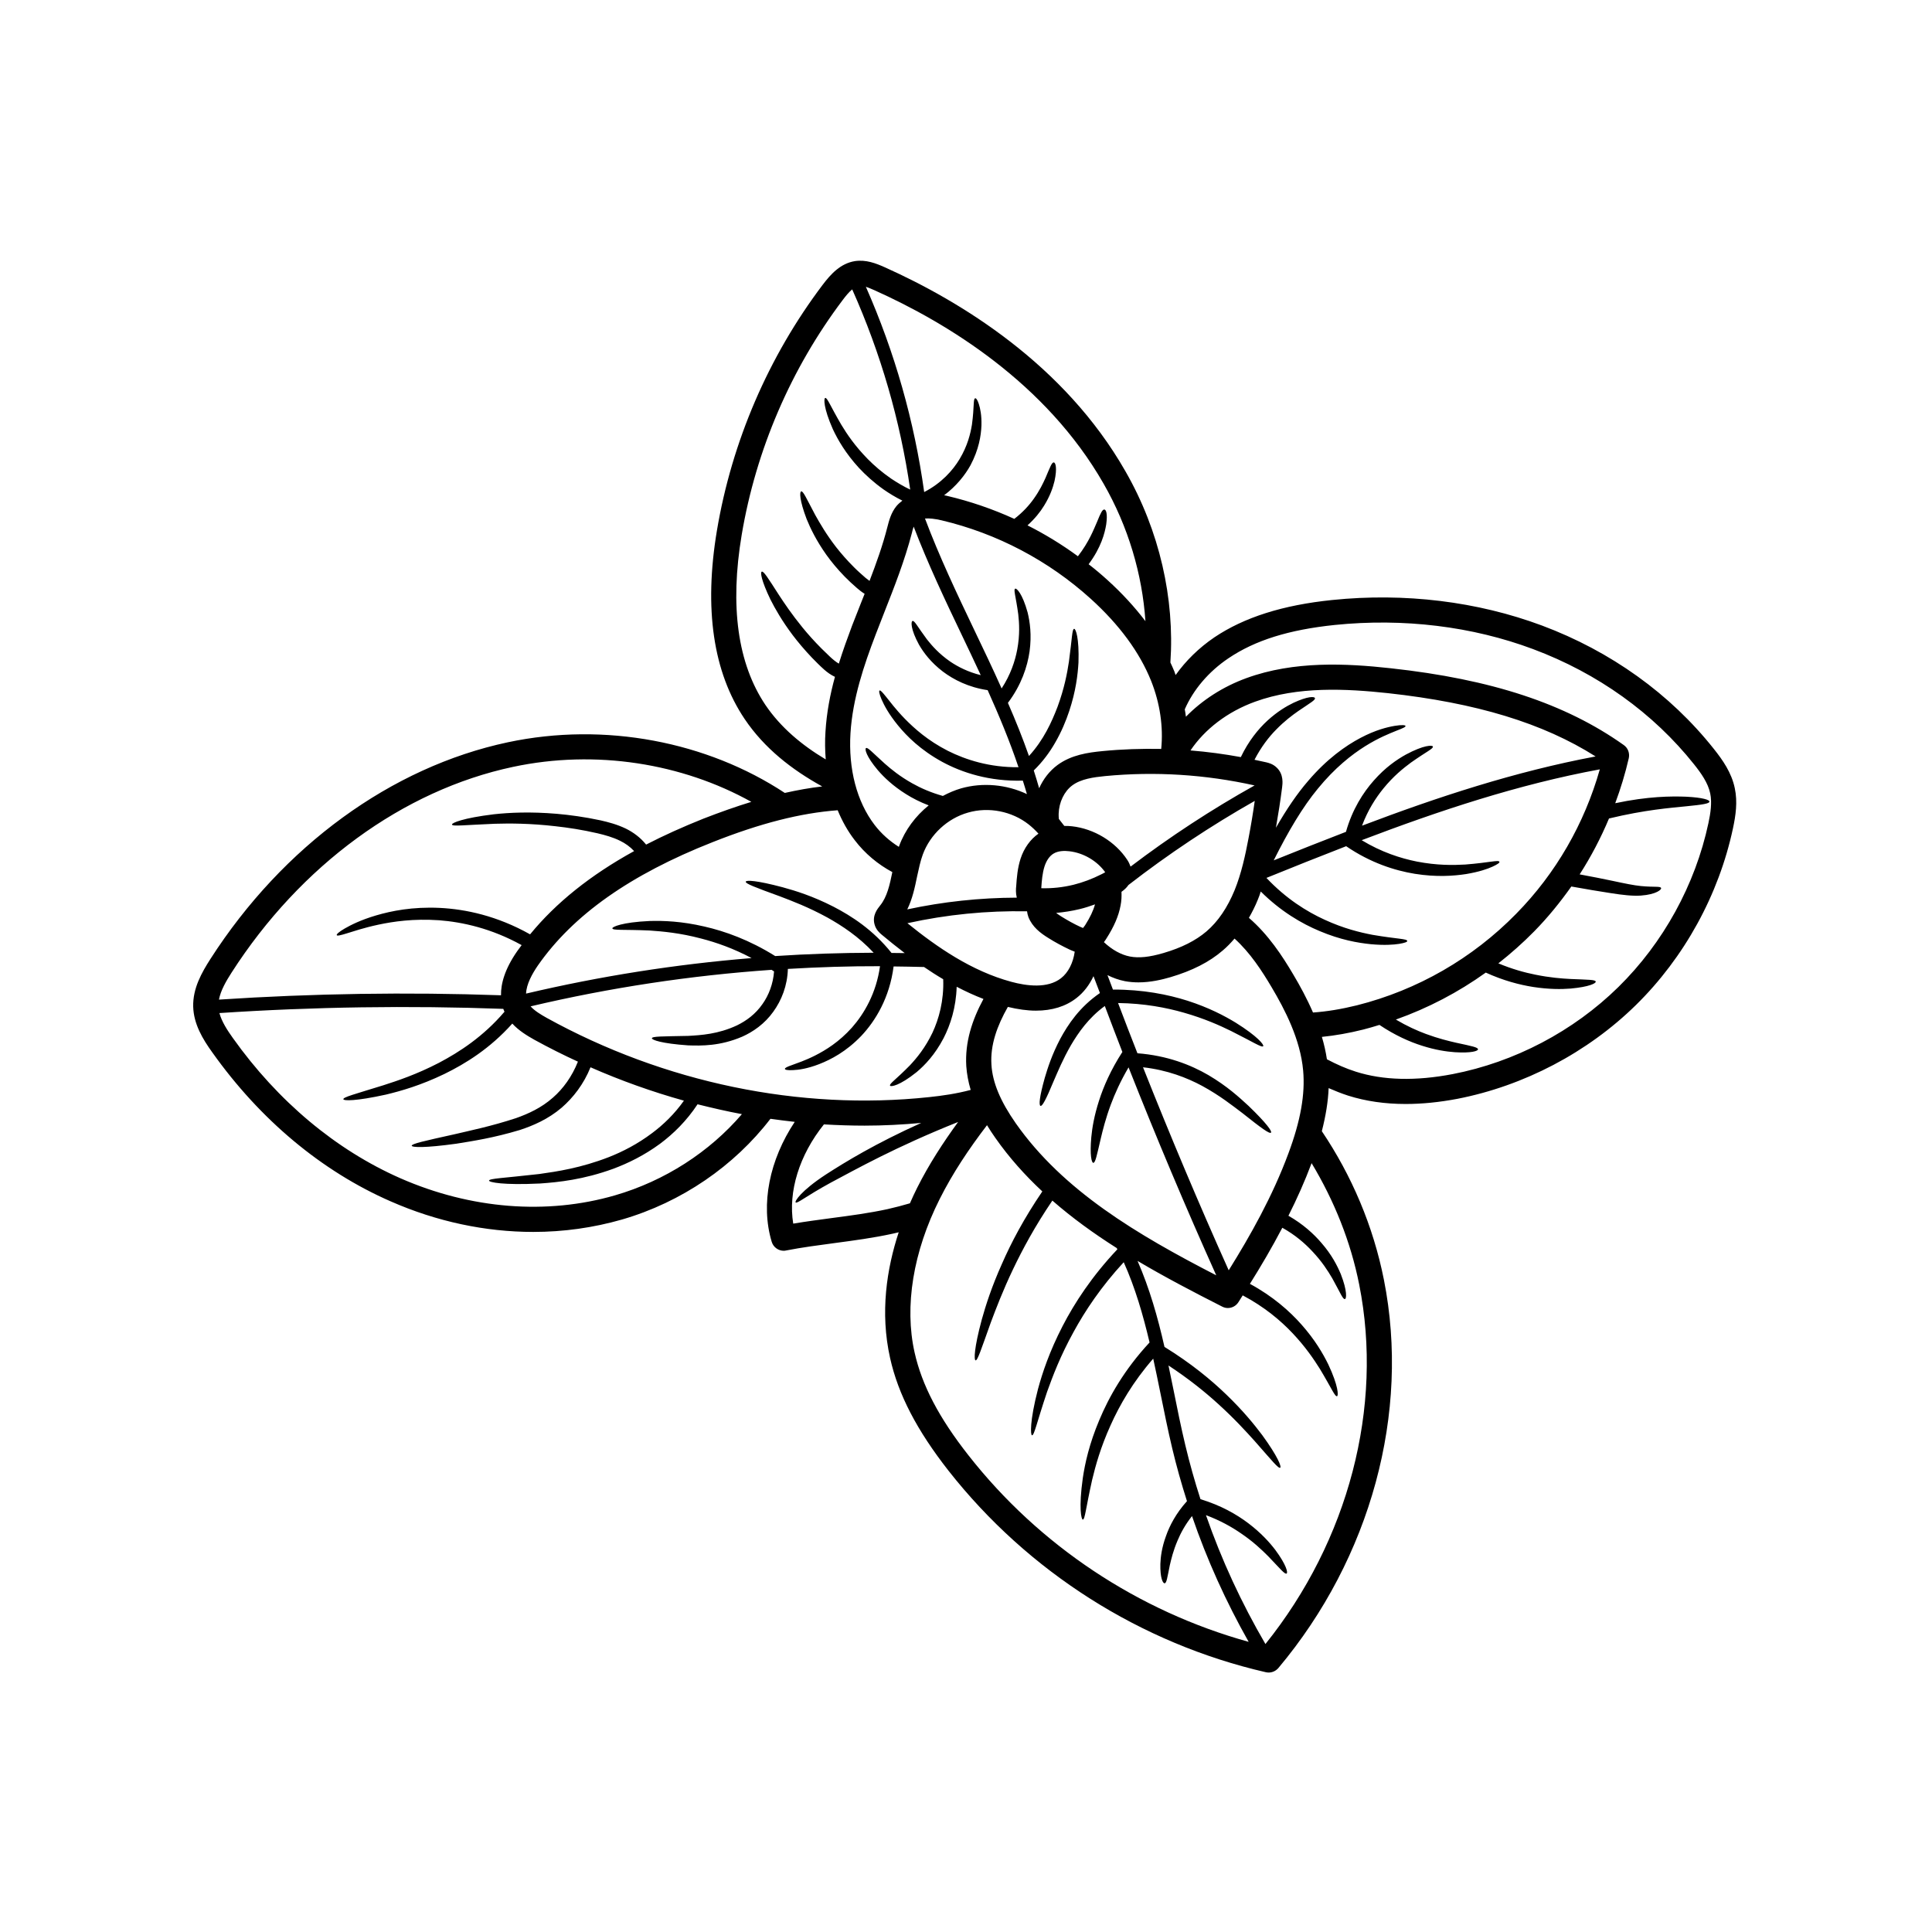 <svg xmlns="http://www.w3.org/2000/svg" xmlns:xlink="http://www.w3.org/1999/xlink" width="400" zoomAndPan="magnify" viewBox="0 0 300 300" height="400" preserveAspectRatio="xMidYMid meet" version="1.0"><defs><clipPath id="6328e61b9f"><path d="M 30 40.051 L 270 40.051 L 270 259.801 L 30 259.801 Z M 30 40.051 " clip-rule="nonzero"/></clipPath></defs><g clip-path="url(#6328e61b9f)"><path fill="currentColor" d="M 115.203 173.004 C 112.887 172.574 110.602 172.043 108.316 171.473 C 106.629 174.031 104.578 176.051 102.488 177.605 C 100.023 179.414 97.543 180.621 95.227 181.488 C 90.578 183.18 86.742 183.57 83.871 183.773 C 78.098 184.055 75.938 183.578 75.938 183.328 C 75.938 182.992 78.137 182.938 83.73 182.301 C 86.516 181.91 90.195 181.363 94.531 179.68 C 96.695 178.828 99.004 177.645 101.266 175.941 C 103.02 174.633 104.75 172.965 106.199 170.91 C 101.266 169.531 96.406 167.801 91.695 165.727 C 90.641 168.34 89.012 170.438 87.219 171.996 C 85.109 173.797 82.777 174.789 80.734 175.461 C 76.594 176.707 73.371 177.184 70.879 177.59 C 65.895 178.281 63.969 178.172 63.93 177.906 C 63.93 177.605 65.793 177.184 70.605 176.121 C 73 175.551 76.242 174.898 80.121 173.625 C 82.031 172.949 84.066 172.027 85.859 170.438 C 87.449 169.055 88.832 167.145 89.738 164.852 C 87.449 163.809 85.211 162.676 83.004 161.469 C 81.82 160.805 80.539 160.023 79.551 158.941 C 76.078 162.832 72.258 165.172 69.027 166.754 C 65.332 168.539 62.266 169.406 59.926 169.969 C 55.215 171.004 53.359 170.941 53.32 170.695 C 53.25 170.367 55.02 169.922 59.52 168.523 C 61.766 167.801 64.691 166.832 68.164 165.031 C 71.312 163.371 75.035 160.977 78.34 157.098 C 78.262 156.957 78.215 156.809 78.152 156.656 C 63.523 156.125 48.703 156.336 34.07 157.309 C 34.438 158.66 35.312 160 36.152 161.172 C 43.156 171.02 52.168 178.562 62.195 182.969 C 73.102 187.75 84.918 188.68 95.492 185.613 C 103.262 183.359 110.172 178.867 115.203 173.004 Z M 109.234 127.117 C 111.84 126.105 114.297 125.238 116.668 124.512 C 105.922 118.523 92.496 116.348 79.676 119.078 C 62.586 122.703 46.66 134.355 35.949 151.039 C 35.133 152.316 34.266 153.785 34 155.219 C 48.523 154.262 63.242 154.035 77.797 154.547 C 77.766 152.777 78.363 150.492 80.316 147.691 C 80.539 147.375 80.773 147.07 81 146.758 C 76.328 144.168 71.828 143.176 68.164 142.895 C 64.191 142.625 61.082 143.09 58.758 143.582 C 56.426 144.082 54.863 144.629 53.852 144.934 C 52.828 145.25 52.359 145.352 52.289 145.211 C 52.238 145.086 52.562 144.738 53.516 144.184 C 54.469 143.637 55.996 142.855 58.391 142.148 C 60.777 141.445 64.051 140.781 68.273 140.977 C 72.273 141.172 77.195 142.203 82.312 145.086 C 86.328 140.184 91.68 135.891 98.465 132.156 C 97.848 131.484 97.082 130.941 96.273 130.551 C 95.164 130.004 93.973 129.676 92.793 129.395 C 90.422 128.848 88.23 128.516 86.25 128.297 C 82.312 127.844 79.191 127.844 76.82 127.914 C 72.07 128.109 70.238 128.359 70.184 128.031 C 70.129 127.789 71.859 127.023 76.711 126.438 C 79.129 126.176 82.352 126.02 86.453 126.367 C 88.496 126.547 90.766 126.852 93.246 127.383 C 94.484 127.664 95.828 128.016 97.184 128.668 C 98.309 129.223 99.438 130.035 100.328 131.148 C 103.074 129.73 106.047 128.391 109.234 127.117 Z M 139.184 78.605 C 139.465 78.27 139.785 77.996 140.121 77.738 C 139.043 77.207 138.086 76.617 137.219 76.016 C 135.676 74.922 134.402 73.754 133.367 72.645 C 131.285 70.367 130.09 68.277 129.32 66.633 C 127.844 63.301 127.914 61.852 128.133 61.797 C 128.453 61.703 128.898 62.984 130.629 65.938 C 131.512 67.406 132.766 69.27 134.77 71.305 C 135.762 72.305 136.961 73.348 138.391 74.332 C 139.285 74.922 140.277 75.523 141.336 76.023 C 139.785 65.285 136.758 54.848 132.328 44.934 C 131.832 45.34 131.34 45.941 130.871 46.566 C 122.812 57.242 117.395 69.855 115.172 83.035 C 113.305 94.156 114.547 103.047 118.852 109.461 C 121.238 112.984 124.531 115.723 128.219 117.922 C 128.109 116.52 128.078 115.066 128.18 113.602 C 128.359 110.676 128.898 107.828 129.652 105.102 C 129 104.797 128.453 104.391 128.023 104.016 C 127.281 103.359 126.684 102.746 126.082 102.129 C 124.914 100.902 123.922 99.719 123.086 98.617 C 121.434 96.418 120.371 94.547 119.633 93.09 C 118.211 90.133 118.039 88.859 118.281 88.77 C 118.57 88.645 119.219 89.688 120.926 92.348 C 121.793 93.672 122.945 95.391 124.609 97.434 C 125.441 98.453 126.418 99.555 127.562 100.699 C 128.391 101.48 129.32 102.512 130.254 103.047 C 130.879 101.027 131.598 99.055 132.312 97.145 C 132.773 95.973 133.234 94.805 133.695 93.625 C 133.883 93.16 134.062 92.684 134.258 92.207 C 133.797 91.926 133.406 91.605 133.07 91.316 C 132.383 90.719 131.746 90.133 131.176 89.547 C 130.02 88.363 129.086 87.223 128.305 86.133 C 126.754 83.941 125.848 82.059 125.254 80.602 C 124.125 77.629 124.148 76.375 124.406 76.305 C 124.711 76.211 125.176 77.309 126.59 79.969 C 127.328 81.281 128.312 82.996 129.848 84.977 C 130.629 85.969 131.535 87.012 132.625 88.098 C 133.164 88.645 133.781 89.18 134.402 89.727 C 134.613 89.891 134.824 90.062 135.02 90.203 C 136.066 87.473 137.07 84.68 137.781 81.879 C 138.055 80.805 138.367 79.625 139.184 78.605 Z M 138.438 147.973 C 139.121 147.988 139.801 147.988 140.488 147.996 C 139.246 147.055 138.047 146.078 136.898 145.125 C 136.629 144.895 136.027 144.395 135.801 143.543 C 135.41 142.148 136.262 141.117 136.664 140.609 C 137.75 139.277 138.156 137.398 138.562 135.418 C 136.348 134.23 134.309 132.555 132.711 130.449 C 131.645 129.074 130.77 127.5 130.074 125.816 C 124.305 126.246 118.055 127.836 110.672 130.762 C 97.848 135.812 88.973 142.094 83.52 149.922 C 82.648 151.188 81.734 152.832 81.688 154.285 C 93.223 151.57 104.914 149.73 116.707 148.77 C 113.891 147.273 111.23 146.344 108.898 145.742 C 105.586 144.863 102.895 144.629 100.859 144.488 C 96.75 144.309 95.148 144.504 95.086 144.152 C 95.047 143.926 96.586 143.207 100.875 143.012 C 103.012 142.949 105.852 143.051 109.375 143.871 C 112.566 144.598 116.371 145.953 120.371 148.457 C 125.457 148.121 130.543 147.957 135.66 147.941 C 133.32 145.422 130.73 143.738 128.5 142.484 C 125.512 140.852 122.992 139.902 121.082 139.176 C 117.223 137.773 115.715 137.195 115.801 136.906 C 115.871 136.641 117.473 136.695 121.527 137.773 C 123.547 138.324 126.215 139.152 129.406 140.781 C 132.203 142.227 135.551 144.363 138.438 147.973 Z M 142.422 184.43 C 144.23 180.824 146.445 177.418 148.777 174.219 C 138.984 178.133 132.875 181.59 129.016 183.633 C 125.051 185.801 123.789 186.941 123.547 186.715 C 123.367 186.551 124.359 184.918 128.25 182.371 C 131.301 180.402 135.973 177.551 143.047 174.367 C 140.137 174.633 137.195 174.789 134.258 174.789 C 132.164 174.789 130.043 174.719 127.938 174.594 C 124.125 179.344 122.355 185.027 123.172 190.004 C 125.176 189.668 127.176 189.406 129.141 189.141 C 131.992 188.766 134.949 188.375 137.797 187.758 C 139.02 187.484 140.176 187.176 141.293 186.848 C 141.664 185.988 142.047 185.184 142.422 184.43 Z M 150.727 169.242 C 150.355 167.988 150.129 166.754 150.043 165.547 C 149.824 161.809 150.938 158.41 152.711 155.117 C 151.266 154.562 149.895 153.926 148.551 153.223 C 148.457 156.445 147.578 159.148 146.516 161.211 C 145.184 163.762 143.609 165.406 142.328 166.48 C 139.676 168.609 138.328 168.789 138.211 168.586 C 138.047 168.293 139.129 167.637 141.309 165.406 C 142.367 164.273 143.676 162.691 144.793 160.359 C 145.777 158.246 146.586 155.414 146.461 152.055 C 145.434 151.453 144.441 150.812 143.484 150.156 C 141.906 150.117 140.332 150.086 138.758 150.07 C 138.141 154.898 135.957 158.512 133.727 160.867 C 131.387 163.301 129.016 164.531 127.191 165.242 C 125.348 165.953 124 166.133 123.133 166.168 C 122.27 166.215 121.895 166.117 121.879 165.984 C 121.863 165.828 122.199 165.656 122.977 165.383 C 123.75 165.086 124.973 164.711 126.605 163.883 C 128.203 163.066 130.277 161.809 132.297 159.555 C 134.195 157.402 136.066 154.215 136.648 150.031 C 131.871 150.016 127.105 150.172 122.34 150.453 C 122.27 153.059 121.348 155.344 120.078 157.098 C 118.727 158.996 116.918 160.234 115.242 160.977 C 111.824 162.441 108.93 162.395 106.848 162.324 C 102.699 162.035 101.227 161.477 101.227 161.227 C 101.234 160.906 102.84 160.938 106.863 160.852 C 108.844 160.742 111.52 160.586 114.438 159.219 C 115.871 158.52 117.309 157.488 118.406 155.898 C 119.367 154.547 120.055 152.777 120.195 150.844 C 120.07 150.758 119.938 150.672 119.812 150.594 C 107.215 151.469 94.703 153.363 82.391 156.266 C 82.988 156.941 83.941 157.52 84.887 158.051 C 103.137 168.129 124.219 172.504 144.285 170.359 C 146.312 170.148 148.535 169.828 150.727 169.242 Z M 159.457 123.305 C 159.254 122.602 159.051 121.906 158.824 121.215 C 153.652 121.363 149.387 119.98 146.297 118.297 C 142.953 116.465 140.832 114.344 139.426 112.625 C 138.008 110.887 137.289 109.523 136.898 108.625 C 136.512 107.719 136.457 107.293 136.582 107.223 C 136.719 107.152 137.008 107.473 137.602 108.211 C 138.203 108.945 139.059 110.129 140.527 111.637 C 141.992 113.125 144.066 114.996 147.188 116.59 C 149.98 117.992 153.699 119.18 158.152 119.133 C 156.789 115.082 155.129 111.098 153.363 107.168 C 150.395 106.73 148.086 105.543 146.406 104.281 C 144.512 102.832 143.398 101.309 142.703 100.109 C 141.359 97.645 141.461 96.488 141.68 96.434 C 142 96.301 142.422 97.254 143.941 99.289 C 144.723 100.281 145.824 101.535 147.539 102.723 C 148.762 103.555 150.355 104.359 152.289 104.836 C 151.328 102.762 150.355 100.707 149.371 98.656 C 146.758 93.199 144.082 87.543 141.875 81.773 C 141.766 82.059 141.68 82.395 141.602 82.746 C 140.473 87.066 138.867 91.141 137.32 95.07 C 136.875 96.223 136.418 97.379 135.973 98.531 C 134.141 103.328 132.398 108.484 132.062 113.844 C 131.723 119.41 133.039 124.473 135.801 128.086 C 136.859 129.473 138.172 130.621 139.574 131.5 C 139.59 131.453 139.605 131.414 139.621 131.359 C 140.527 128.887 142.156 126.719 144.207 125.059 C 142.852 124.543 141.664 123.93 140.676 123.305 C 138.633 122.023 137.266 120.699 136.332 119.621 C 134.488 117.438 134.258 116.309 134.465 116.168 C 134.73 115.988 135.41 116.793 137.391 118.578 C 138.391 119.457 139.73 120.559 141.664 121.641 C 142.953 122.367 144.535 123.07 146.406 123.594 C 147.312 123.109 148.258 122.703 149.246 122.414 C 152.609 121.465 156.305 121.812 159.457 123.305 Z M 161.25 129.449 C 160.758 128.902 160.258 128.438 159.73 128.016 C 157.125 125.965 153.512 125.254 150.324 126.176 C 147.117 127.078 144.426 129.59 143.289 132.695 C 142.906 133.738 142.672 134.887 142.406 136.094 C 142.055 137.812 141.68 139.582 140.879 141.211 C 146.461 140.012 152.164 139.402 157.887 139.387 C 157.711 138.691 157.746 138.039 157.793 137.633 C 157.887 136.234 158.004 134.801 158.473 133.336 C 159.02 131.664 160.012 130.316 161.25 129.449 Z M 166.883 147.777 C 166.562 147.66 166.281 147.535 166.102 147.457 C 164.953 146.914 163.832 146.312 162.77 145.641 C 161.586 144.91 160.305 143.957 159.691 142.398 C 159.582 142.102 159.52 141.812 159.48 141.508 C 153.23 141.391 147.008 142.008 140.902 143.355 C 145.504 147.078 150.867 150.789 157.047 152.457 C 159.41 153.098 162.668 153.535 164.762 151.891 C 165.875 151.023 166.633 149.535 166.883 147.777 Z M 168.496 143.668 C 169.277 142.438 169.766 141.406 170.031 140.43 C 169.238 140.719 168.441 140.977 167.621 141.172 C 166.422 141.461 165.211 141.648 163.996 141.758 C 164.246 141.953 164.543 142.148 164.828 142.328 C 165.766 142.91 166.742 143.457 167.754 143.926 C 167.957 144.012 168.082 144.066 168.176 144.098 C 168.23 144.027 168.34 143.887 168.496 143.668 Z M 170.961 135.789 C 171.203 135.668 171.43 135.559 171.617 135.441 C 170.352 133.668 168.23 132.43 166.031 132.18 C 165.32 132.094 164.332 132.094 163.59 132.547 C 162.988 132.906 162.488 133.613 162.188 134.551 C 161.867 135.566 161.766 136.711 161.688 137.922 C 163.371 137.969 165.039 137.789 166.703 137.383 C 168.176 137.016 169.609 136.469 170.961 135.789 Z M 177.863 96.457 C 177.371 89.195 175.211 81.809 171.367 75.109 C 162.422 59.473 147.094 50.145 135.801 45.074 C 135.324 44.863 134.863 44.668 134.449 44.527 C 138.938 54.707 141.977 65.391 143.508 76.406 C 146.164 75.039 147.945 73.059 149.012 71.273 C 150.238 69.223 150.691 67.359 150.922 65.938 C 151.312 63.082 151.086 61.898 151.438 61.844 C 151.562 61.812 151.773 62.062 151.992 62.734 C 152.203 63.387 152.445 64.473 152.398 66.078 C 152.336 67.664 151.992 69.809 150.699 72.242 C 149.84 73.793 148.496 75.484 146.602 76.906 C 146.766 76.938 146.938 76.961 147.102 77.008 C 150.691 77.855 154.168 79.051 157.5 80.57 C 158.824 79.555 159.816 78.449 160.523 77.449 C 161.43 76.18 161.953 75.078 162.344 74.215 C 163.074 72.504 163.324 71.766 163.645 71.805 C 163.895 71.836 164.191 72.645 163.746 74.691 C 163.504 75.695 163.059 77.016 162.125 78.52 C 161.531 79.5 160.68 80.555 159.551 81.578 C 162.281 82.957 164.898 84.555 167.379 86.375 C 169.129 84.113 169.836 82.199 170.352 81.031 C 170.914 79.633 171.188 79.082 171.492 79.121 C 171.758 79.152 172.004 79.789 171.773 81.422 C 171.555 82.785 170.977 85.016 169.043 87.613 C 170.062 88.402 171.047 89.227 171.996 90.094 C 174.25 92.137 176.203 94.273 177.863 96.457 Z M 188.859 198.031 C 184.094 187.43 179.547 176.629 175.242 165.742 C 173.988 167.879 173.113 169.836 172.48 171.535 C 171.68 173.695 171.242 175.469 170.922 176.809 C 170.297 179.5 170.086 180.566 169.766 180.566 C 169.516 180.559 169.199 179.453 169.457 176.574 C 169.594 175.125 169.906 173.242 170.656 170.91 C 171.352 168.727 172.48 166.133 174.281 163.348 C 173.348 160.961 172.457 158.59 171.555 156.211 C 169.027 158.051 167.449 160.352 166.312 162.27 C 165.023 164.5 164.262 166.395 163.629 167.832 C 162.434 170.719 161.852 171.801 161.57 171.723 C 161.305 171.621 161.375 170.414 162.242 167.332 C 162.699 165.797 163.34 163.777 164.621 161.336 C 165.82 159.113 167.621 156.375 170.797 154.199 C 170.461 153.34 170.125 152.457 169.797 151.578 C 169.168 152.934 168.277 154.105 167.16 154.969 C 165.484 156.281 163.355 156.934 160.859 156.934 C 159.512 156.934 158.043 156.727 156.5 156.352 C 154.84 159.273 153.754 162.246 153.949 165.312 C 154.113 168.082 155.332 170.996 157.738 174.438 C 165.086 184.891 176.535 191.684 188.859 198.031 Z M 180.312 116.293 C 180.656 112.891 180.133 109.211 178.746 105.73 C 176.957 101.277 173.809 97.004 169.379 92.988 C 162.824 87.051 154.816 82.832 146.211 80.797 C 145.184 80.555 144.301 80.461 143.633 80.516 C 145.84 86.383 148.582 92.168 151.258 97.77 C 152.695 100.762 154.152 103.82 155.531 106.902 C 156.914 104.781 157.625 102.652 157.957 100.848 C 158.379 98.578 158.27 96.754 158.113 95.375 C 157.738 92.598 157.336 91.535 157.641 91.41 C 157.848 91.301 158.754 92.152 159.566 95.094 C 159.926 96.559 160.219 98.594 159.871 101.152 C 159.535 103.508 158.598 106.371 156.508 109.141 C 157.695 111.863 158.801 114.605 159.777 117.391 C 162.062 114.895 163.316 112.098 164.207 109.773 C 165.266 106.902 165.711 104.547 165.984 102.73 C 166.477 99.109 166.461 97.676 166.797 97.645 C 167.039 97.629 167.59 99.039 167.465 102.883 C 167.355 104.797 167.055 107.316 166.031 110.41 C 165.516 111.949 164.828 113.633 163.816 115.371 C 162.988 116.809 161.922 118.273 160.523 119.637 C 160.82 120.559 161.094 121.48 161.359 122.398 C 162 120.965 162.973 119.707 164.191 118.805 C 166.352 117.211 168.949 116.848 171.203 116.629 C 174.234 116.332 177.277 116.238 180.312 116.293 Z M 194.812 121.961 C 187.184 120.262 179.367 119.762 171.578 120.512 C 169.836 120.684 167.855 120.949 166.508 121.953 C 165.266 122.867 164.441 124.559 164.387 126.367 C 164.371 126.633 164.402 126.898 164.418 127.164 C 164.707 127.516 164.984 127.875 165.266 128.25 C 165.656 128.25 166.062 128.25 166.461 128.305 C 169.875 128.684 173.168 130.676 175.031 133.504 C 175.273 133.863 175.422 134.215 175.555 134.566 C 181.668 129.926 188.121 125.699 194.812 121.961 Z M 193.891 254.945 C 190.367 248.711 187.41 242.184 185.094 235.414 C 184.039 236.746 183.324 238.074 182.84 239.242 C 182.184 240.781 181.879 242.059 181.652 243.035 C 181.246 245.016 181.156 245.828 180.836 245.852 C 180.578 245.863 180.133 245.07 180.18 242.855 C 180.219 241.77 180.398 240.305 181.047 238.535 C 181.613 236.902 182.613 234.984 184.312 233.098 C 183.457 230.414 182.684 227.676 182.027 224.914 C 181.348 222.078 180.766 219.152 180.188 216.32 C 179.828 214.535 179.461 212.75 179.07 210.969 C 175.898 214.605 173.848 218.199 172.457 221.297 C 170.898 224.738 170.109 227.605 169.586 229.797 C 168.598 234.195 168.48 235.961 168.137 235.961 C 167.91 235.961 167.48 234.172 168.137 229.516 C 168.48 227.199 169.152 224.168 170.688 220.531 C 172.191 216.922 174.57 212.695 178.504 208.457 C 177.496 204.184 176.273 199.957 174.492 195.996 C 170.953 199.832 168.48 203.57 166.711 206.812 C 164.637 210.566 163.457 213.715 162.59 216.125 C 160.961 220.977 160.594 222.926 160.242 222.871 C 160.027 222.84 159.855 220.789 161.18 215.688 C 161.867 213.152 162.965 209.855 165 205.91 C 166.852 202.328 169.531 198.203 173.504 193.992 C 173.473 193.922 173.434 193.867 173.402 193.797 C 169.844 191.543 166.492 189.117 163.41 186.426 C 160.703 190.41 158.785 193.992 157.32 197.055 C 155.688 200.473 154.645 203.25 153.848 205.363 C 152.32 209.629 151.789 211.305 151.484 211.234 C 151.227 211.18 151.242 209.379 152.445 204.918 C 153.066 202.688 153.988 199.801 155.578 196.254 C 157 193 158.988 189.211 161.852 185.004 C 159.16 182.496 156.695 179.75 154.551 176.684 C 154.074 176.012 153.652 175.359 153.262 174.719 C 150.41 178.453 147.945 182.145 145.918 186.176 C 141.789 194.379 140.41 202.844 142.016 210.004 C 143.156 215.098 145.809 220.164 150.379 225.977 C 161.391 240.016 176.746 250.188 193.891 254.945 Z M 193.875 130.137 C 194.242 128.234 194.562 126.301 194.836 124.363 C 188.012 128.234 181.434 132.609 175.227 137.422 C 174.938 137.852 174.562 138.184 174.145 138.48 C 174.172 139.176 174.145 139.887 174.004 140.594 C 173.699 142.242 172.988 143.887 171.773 145.781 C 171.68 145.922 171.57 146.102 171.414 146.297 C 172.676 147.48 174.074 148.262 175.453 148.527 C 176.855 148.793 178.465 148.629 180.656 147.988 C 183.48 147.164 185.656 146.062 187.34 144.629 C 189.141 143.09 190.598 140.93 191.715 138.215 C 192.762 135.629 193.375 132.797 193.875 130.137 Z M 200.066 179.094 C 201.965 173.992 202.68 169.906 202.352 166.23 C 201.918 161.383 199.523 156.781 197.473 153.324 C 195.965 150.773 194.133 147.941 191.699 145.742 C 191.121 146.414 190.523 147.039 189.867 147.59 C 187.777 149.395 185.109 150.742 181.754 151.734 C 180.453 152.113 178.691 152.543 176.777 152.543 C 176.094 152.543 175.414 152.488 174.711 152.363 C 173.707 152.168 172.809 151.836 171.965 151.414 C 172.262 152.168 172.543 152.918 172.816 153.66 C 177.473 153.645 181.355 154.426 184.414 155.398 C 187.715 156.461 190.117 157.73 191.855 158.785 C 195.34 160.961 196.301 162.254 196.152 162.449 C 195.941 162.715 194.672 161.855 191.145 160.086 C 189.375 159.219 187.02 158.16 183.852 157.254 C 181.086 156.461 177.684 155.805 173.613 155.75 C 174.602 158.355 175.594 160.945 176.621 163.551 C 181.223 163.898 184.914 165.352 187.637 166.941 C 190.539 168.648 192.457 170.414 193.891 171.738 C 196.707 174.453 197.543 175.676 197.363 175.871 C 197.152 176.113 195.926 175.234 192.93 172.848 C 191.395 171.691 189.445 170.133 186.684 168.625 C 184.312 167.348 181.246 166.148 177.488 165.727 C 181.707 176.348 186.145 186.902 190.793 197.25 C 194.141 191.887 197.609 185.738 200.066 179.094 Z M 196.496 255.285 C 209.387 239.242 214.84 218.496 211.059 199.48 C 209.738 192.797 207.156 186.41 203.664 180.613 C 202.602 183.445 201.379 186.176 200.066 188.781 C 202.305 190.059 203.984 191.582 205.191 193 C 206.785 194.824 207.648 196.527 208.203 197.852 C 209.242 200.52 209.07 201.672 208.852 201.711 C 208.516 201.812 208.164 200.809 206.871 198.492 C 206.199 197.352 205.277 195.887 203.758 194.289 C 202.617 193.062 201.098 191.746 199.117 190.645 C 197.504 193.727 195.785 196.641 194.086 199.355 C 197.641 201.285 200.23 203.57 202.105 205.691 C 204.188 208.039 205.434 210.191 206.254 211.859 C 207.844 215.246 207.844 216.742 207.617 216.797 C 207.297 216.922 206.785 215.609 204.957 212.57 C 204.008 211.062 202.711 209.129 200.676 206.984 C 198.836 205.043 196.34 202.93 192.969 201.145 C 192.754 201.492 192.527 201.852 192.301 202.203 C 191.926 202.789 191.301 203.109 190.66 203.109 C 190.352 203.109 190.062 203.039 189.766 202.883 C 185.266 200.598 180.844 198.289 176.637 195.793 C 178.504 200.066 179.789 204.582 180.82 209.145 C 184.93 211.68 188.066 214.27 190.461 216.586 C 193 219.035 194.742 221.172 195.996 222.84 C 198.461 226.227 199.008 227.762 198.797 227.902 C 198.516 228.082 197.543 226.844 194.836 223.777 C 193.469 222.258 191.676 220.289 189.141 217.988 C 187.121 216.148 184.594 214.105 181.441 212.031 C 181.707 213.324 181.973 214.621 182.238 215.898 C 182.801 218.715 183.387 221.617 184.062 224.434 C 184.734 227.246 185.516 230.031 186.41 232.793 C 189.57 233.746 192.012 235.148 193.836 236.527 C 195.824 238.035 197.129 239.492 198.031 240.672 C 199.789 243.051 199.996 244.211 199.789 244.336 C 199.5 244.5 198.82 243.625 196.902 241.629 C 195.926 240.656 194.617 239.398 192.707 238.105 C 191.27 237.113 189.469 236.094 187.262 235.273 C 189.68 242.23 192.777 248.914 196.496 255.285 Z M 247.762 117.461 C 239.598 112.289 229.262 109.141 215.52 107.633 C 209.055 106.941 201.543 106.535 194.883 108.961 C 190.582 110.52 187.059 113.25 184.859 116.527 C 187.48 116.738 190.086 117.086 192.676 117.562 C 193.875 115.051 195.395 113.195 196.801 111.902 C 198.336 110.496 199.758 109.656 200.863 109.125 C 203.102 108.086 204.094 108.148 204.18 108.391 C 204.289 108.695 203.484 109.125 201.598 110.41 C 200.66 111.066 199.469 111.949 198.156 113.297 C 197.027 114.438 195.824 115.988 194.797 117.977 C 195.395 118.102 195.996 118.227 196.598 118.367 C 196.973 118.453 197.656 118.617 198.25 119.195 C 199.359 120.246 199.156 121.711 199.086 122.258 C 198.82 124.348 198.492 126.453 198.125 128.531 C 199.758 125.684 201.418 123.234 203.133 121.254 C 206.02 117.867 208.914 115.816 211.262 114.578 C 213.617 113.336 215.426 112.906 216.57 112.711 C 217.711 112.523 218.227 112.594 218.25 112.727 C 218.281 112.891 217.82 113.086 216.773 113.492 C 215.746 113.914 214.113 114.539 211.992 115.863 C 209.887 117.18 207.266 119.234 204.609 122.492 C 202.305 125.285 200.074 129.004 197.781 133.598 C 201.488 132.109 205.223 130.621 209 129.168 C 209.988 125.676 211.672 123.055 213.336 121.184 C 215.129 119.148 216.898 117.953 218.297 117.172 C 221.125 115.652 222.438 115.691 222.492 115.918 C 222.617 116.238 221.516 116.699 219.09 118.414 C 217.891 119.301 216.375 120.512 214.809 122.438 C 213.617 123.906 212.383 125.816 211.496 128.211 C 223.258 123.75 235.312 119.793 247.762 117.461 Z M 235.438 141.883 C 241.602 135.613 246.031 127.891 248.418 119.465 C 235.758 121.797 223.449 125.895 211.441 130.465 C 214.504 132.32 217.484 133.281 220.02 133.785 C 223.133 134.387 225.629 134.355 227.508 134.246 C 231.289 133.949 232.719 133.488 232.832 133.824 C 232.871 133.965 232.57 134.199 231.758 134.574 C 230.961 134.941 229.652 135.387 227.68 135.719 C 225.711 136.023 223.039 136.219 219.691 135.684 C 216.578 135.176 212.82 133.988 209.031 131.398 C 204.855 133.016 200.738 134.66 196.652 136.32 C 199.688 139.543 202.906 141.547 205.691 142.816 C 208.664 144.184 211.176 144.785 213.102 145.156 C 216.961 145.82 218.508 145.758 218.516 146.117 C 218.531 146.258 218.156 146.414 217.266 146.562 C 216.375 146.703 214.949 146.805 212.891 146.617 C 210.84 146.414 208.133 145.938 204.926 144.582 C 202.113 143.41 198.867 141.516 195.77 138.434 C 195.637 138.855 195.496 139.277 195.324 139.676 C 194.914 140.695 194.438 141.633 193.93 142.523 C 196.926 145.109 199.102 148.402 200.832 151.344 C 201.855 153.059 202.938 155.047 203.883 157.223 C 206.043 157.074 208.312 156.695 210.715 156.102 C 220.121 153.73 228.66 148.809 235.438 141.883 Z M 265.281 127.82 C 265.613 126.262 265.863 124.629 265.559 123.195 C 265.227 121.59 264.164 120.082 263.066 118.703 C 256.73 110.73 248.098 104.547 238.059 100.793 C 228.598 97.254 217.945 95.957 207.266 97.043 C 200.152 97.785 194.898 99.414 190.754 102.215 C 187.652 104.305 185.297 107.105 183.969 110.145 C 184.039 110.52 184.102 110.895 184.148 111.293 C 186.66 108.727 189.867 106.637 193.555 105.293 C 200.957 102.598 209.031 103.008 215.941 103.766 C 231.594 105.473 243.09 109.266 252.137 115.691 C 252.793 116.152 253.082 116.945 252.918 117.727 C 252.371 120.113 251.66 122.438 250.812 124.723 C 255.914 123.641 259.523 123.625 261.809 123.711 C 264.453 123.844 265.445 124.207 265.445 124.473 C 265.43 124.777 264.43 124.949 261.848 125.199 C 259.422 125.449 255.508 125.73 249.844 127.094 C 248.582 130.105 247.059 133.016 245.289 135.773 C 247.254 136.141 248.957 136.469 250.406 136.781 C 252.301 137.188 253.707 137.477 254.812 137.586 C 256.973 137.789 257.824 137.578 257.934 137.898 C 258.027 138.105 257.246 138.887 254.781 139.066 C 253.559 139.152 251.965 138.98 250.062 138.676 C 248.387 138.426 246.352 138.074 243.996 137.656 C 242.254 140.113 240.359 142.453 238.238 144.613 C 236.484 146.398 234.621 148.051 232.664 149.59 C 234.785 150.477 236.719 151.008 238.395 151.344 C 240.664 151.805 242.473 151.945 243.855 152.016 C 246.633 152.137 247.73 152.113 247.785 152.426 C 247.832 152.684 246.797 153.238 243.887 153.504 C 242.434 153.621 240.5 153.629 238.059 153.254 C 235.953 152.918 233.457 152.277 230.711 151.023 C 226.438 154.09 221.734 156.547 216.75 158.316 C 218.453 159.328 220.035 160.039 221.43 160.555 C 223.359 161.266 224.934 161.645 226.125 161.918 C 228.543 162.441 229.504 162.621 229.504 162.941 C 229.504 163.191 228.512 163.551 225.906 163.387 C 224.613 163.293 222.906 163.051 220.809 162.379 C 218.879 161.77 216.609 160.766 214.199 159.148 C 213.367 159.398 212.523 159.664 211.656 159.875 C 209.441 160.43 207.328 160.797 205.262 161.008 C 205.598 162.129 205.863 163.301 206.043 164.484 C 207.508 165.258 208.984 165.922 210.535 166.41 C 214.785 167.762 219.84 167.887 225.574 166.785 C 235.172 164.93 244.301 160.141 251.289 153.277 C 258.27 146.422 263.242 137.383 265.281 127.82 Z M 269.375 122.383 C 269.836 124.527 269.516 126.648 269.094 128.625 C 266.895 138.941 261.543 148.684 254.016 156.07 C 246.508 163.441 236.648 168.609 226.305 170.625 C 223.488 171.16 220.809 171.426 218.266 171.426 C 215.059 171.426 212.078 170.996 209.348 170.133 C 208.305 169.797 207.297 169.391 206.309 168.961 C 206.23 171.051 205.863 173.266 205.254 175.652 C 209.879 182.52 213.234 190.355 214.895 198.734 C 218.988 219.371 212.859 241.91 198.508 259.008 C 198.125 259.453 197.574 259.711 197.012 259.711 C 196.863 259.711 196.723 259.695 196.566 259.664 C 177.121 255.195 159.637 244.078 147.297 228.387 C 142.375 222.102 139.48 216.547 138.211 210.867 C 136.629 203.785 137.695 196.984 139.551 191.348 C 139.23 191.418 138.938 191.496 138.617 191.566 C 135.637 192.219 132.578 192.625 129.652 193.016 C 127.152 193.352 124.555 193.688 122.074 194.172 C 121.949 194.203 121.824 194.219 121.699 194.219 C 120.848 194.219 120.078 193.656 119.828 192.82 C 118.07 186.957 119.5 180.086 123.406 174.203 C 122.145 174.062 120.887 173.906 119.633 173.727 C 114.016 181.043 105.852 186.676 96.586 189.367 C 92.129 190.645 87.504 191.293 82.809 191.293 C 75.387 191.293 67.82 189.699 60.637 186.535 C 49.941 181.855 40.391 173.867 32.973 163.426 C 31.465 161.336 30.078 159.012 30 156.32 C 29.922 153.465 31.34 151 32.668 148.918 C 43.938 131.367 60.762 119.109 78.855 115.262 C 93.934 112.059 109.805 115.176 121.863 123.125 C 123.859 122.68 125.777 122.336 127.672 122.117 C 122.977 119.527 118.695 116.207 115.621 111.637 C 110.742 104.375 109.289 94.539 111.324 82.379 C 113.641 68.582 119.312 55.387 127.742 44.227 C 129.031 42.523 130.535 40.895 132.766 40.543 C 134.473 40.293 135.996 40.879 137.391 41.504 C 149.223 46.812 165.289 56.609 174.75 73.168 C 180.078 82.449 182.41 92.98 181.738 102.871 C 181.957 103.344 182.168 103.805 182.363 104.281 C 182.434 104.461 182.473 104.641 182.551 104.82 C 184.133 102.598 186.168 100.598 188.562 98.969 C 193.203 95.852 199.203 93.953 206.871 93.168 C 218.141 92.012 229.402 93.395 239.426 97.129 C 250.125 101.129 259.352 107.75 266.113 116.277 C 267.512 118.031 268.875 119.98 269.375 122.383 " fill-opacity="1" fill-rule="nonzero"/></g></svg>